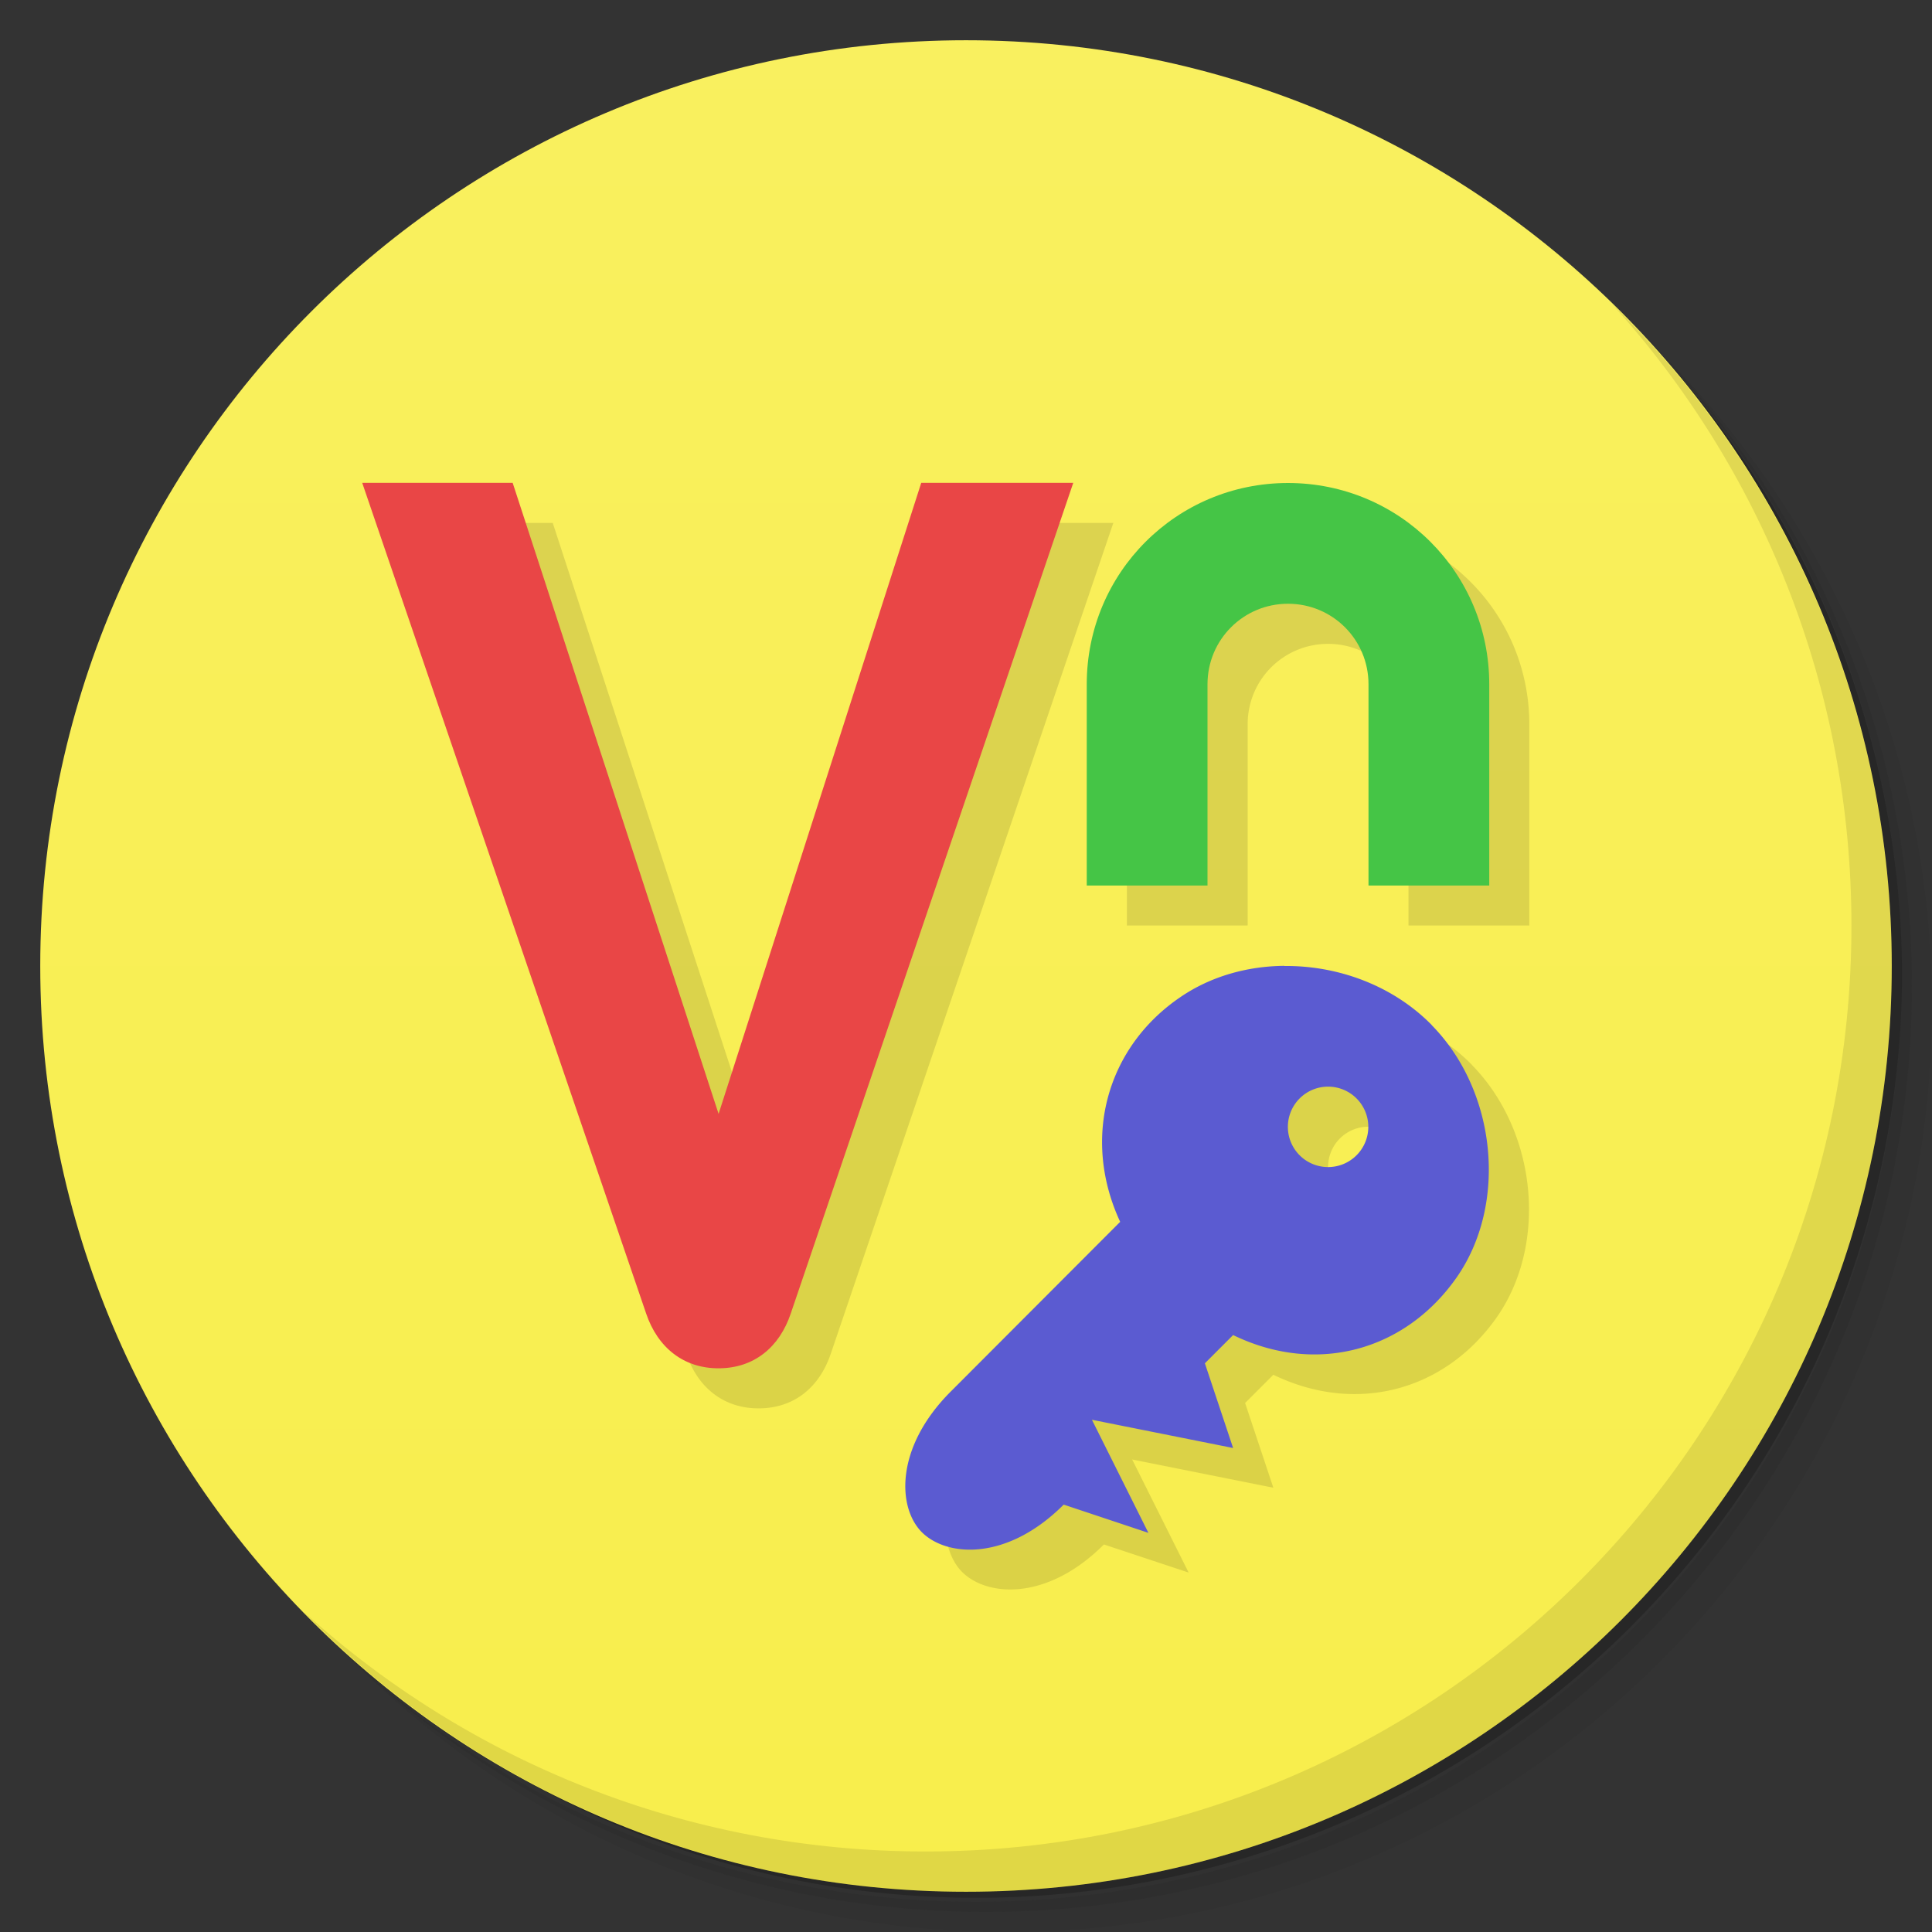 <svg version="1.1" viewBox="0 0 48 48" xmlns="http://www.w3.org/2000/svg">
 <rect x="0" y="0" width="48" height="48" fill="#333333" stroke="none"/>
 <defs>
  <linearGradient id="bg" x1="1" x2="47" gradientTransform="matrix(0 -1 1 0 -1.5e-6 48)" gradientUnits="userSpaceOnUse">
   <stop style="stop-color:#f8ee4c" offset="0"/>
   <stop style="stop-color:#f9f05f" offset="1"/>
  </linearGradient>
 </defs>
 <path d="m36.31 5c5.859 4.062 9.688 10.831 9.688 18.5 0 12.426-10.07 22.5-22.5 22.5-7.669 0-14.438-3.828-18.5-9.688 1.037 1.822 2.306 3.499 3.781 4.969 4.085 3.712 9.514 5.969 15.469 5.969 12.703 0 23-10.298 23-23 0-5.954-2.256-11.384-5.969-15.469-1.469-1.475-3.147-2.744-4.969-3.781zm4.969 3.781c3.854 4.113 6.219 9.637 6.219 15.719 0 12.703-10.297 23-23 23-6.081 0-11.606-2.364-15.719-6.219 4.16 4.144 9.883 6.719 16.219 6.719 12.703 0 23-10.298 23-23 0-6.335-2.575-12.06-6.719-16.219z" style="opacity:.05"/>
 <path d="m41.28 8.781c3.712 4.085 5.969 9.514 5.969 15.469 0 12.703-10.297 23-23 23-5.954 0-11.384-2.256-15.469-5.969 4.113 3.854 9.637 6.219 15.719 6.219 12.703 0 23-10.298 23-23 0-6.081-2.364-11.606-6.219-15.719z" style="opacity:.1"/>
 <path d="m31.25 2.375c8.615 3.154 14.75 11.417 14.75 21.13 0 12.426-10.07 22.5-22.5 22.5-9.708 0-17.971-6.135-21.12-14.75a23 23 0 0 0 44.875-7 23 23 0 0 0-16-21.875z" style="opacity:.2"/>
 <path d="m24 1c12.703 0 23 10.297 23 23s-10.297 23-23 23-23-10.297-23-23 10.297-23 23-23z" style="fill:url(#bg)"/>
 <path d="m40.03 7.531c3.712 4.084 5.969 9.514 5.969 15.469 0 12.703-10.297 23-23 23-5.954 0-11.384-2.256-15.469-5.969 4.178 4.291 10.01 6.969 16.469 6.969 12.703 0 23-10.298 23-23 0-6.462-2.677-12.291-6.969-16.469z" style="opacity:.1"/>
 <g transform="matrix(3.543 0 0 3.543 2.2e-7 -1.003)">
  <g transform="translate(.282 .282)" style="opacity:.12">
   <path d="m2.54 3.668 1.99 5.825c0.081 0.24 0.265 0.386 0.511 0.384 0.244-0.001 0.423-0.146 0.503-0.384l1.981-5.825h-1.065l-1.422 4.425-1.444-4.425zm6.491 0.001c-0.782 0-1.411 0.629-1.411 1.411v1.411h0.847v-1.411c0-0.313 0.252-0.564 0.564-0.564s0.564 0.252 0.564 0.564v1.411h0.847v-1.411c0-0.782-0.629-1.411-1.411-1.411zm-0.01 3.385c-0.025-1.21e-5 -0.05 9.525e-4 -0.074 0.002v-5.441e-4c-0.238 0.012-0.469 0.082-0.665 0.214-0.521 0.351-0.7 0.991-0.427 1.579l-1.188 1.189c-0.396 0.396-0.374 0.821-0.198 0.991s0.594 0.199 0.99-0.197l0.594 0.197-0.396-0.793 0.99 0.198-0.198-0.594 0.198-0.198c0.583 0.282 1.205 0.112 1.566-0.402 0.361-0.515 0.282-1.306-0.173-1.77v-0.001c-0.267-0.272-0.646-0.414-1.019-0.415zm0.292 0.848a0.282 0.282 0 0 1 0.282 0.282 0.282 0.282 0 0 1-0.282 0.282 0.282 0.282 0 0 1-0.282-0.282 0.282 0.282 0 0 1 0.282-0.282z" style="color:#000000;stroke-width:.282"/>
  </g>
  <path d="m9.006 7.056c-0.258 0.002-0.513 0.073-0.724 0.216-0.521 0.351-0.7 0.991-0.427 1.579l-1.188 1.19c-0.396 0.396-0.374 0.822-0.198 0.991s0.594 0.198 0.99-0.198l0.594 0.198-0.396-0.793 0.99 0.198-0.198-0.594 0.198-0.198c0.583 0.283 1.205 0.112 1.566-0.402 0.361-0.515 0.283-1.307-0.173-1.771v-0.001c-0.271-0.276-0.656-0.418-1.034-0.414zm0.307 0.847a0.282 0.282 0 0 1 0.282 0.282 0.282 0.282 0 0 1-0.282 0.282 0.282 0.282 0 0 1-0.282-0.282 0.282 0.282 0 0 1 0.282-0.282z" style="color:#000000;fill:#5b5bd1"/>
  <path d="m2.54 3.669h1.055l1.444 4.425 1.421-4.425h1.066l-1.981 5.825c-0.08 0.238-0.259 0.383-0.503 0.384-0.246 2e-3 -0.43-0.144-0.511-0.384l-1.991-5.825" style="fill-rule:evenodd;fill:#e94646"/>
 </g>
 <path d="m32 12c-2.77 0-5 2.23-5 5v5h3v-5c0-1.108 0.892-2 2-2s2 0.892 2 2v5h3v-5c0-2.77-2.23-5-5-5z" style="fill:#45c546"/>
</svg>
